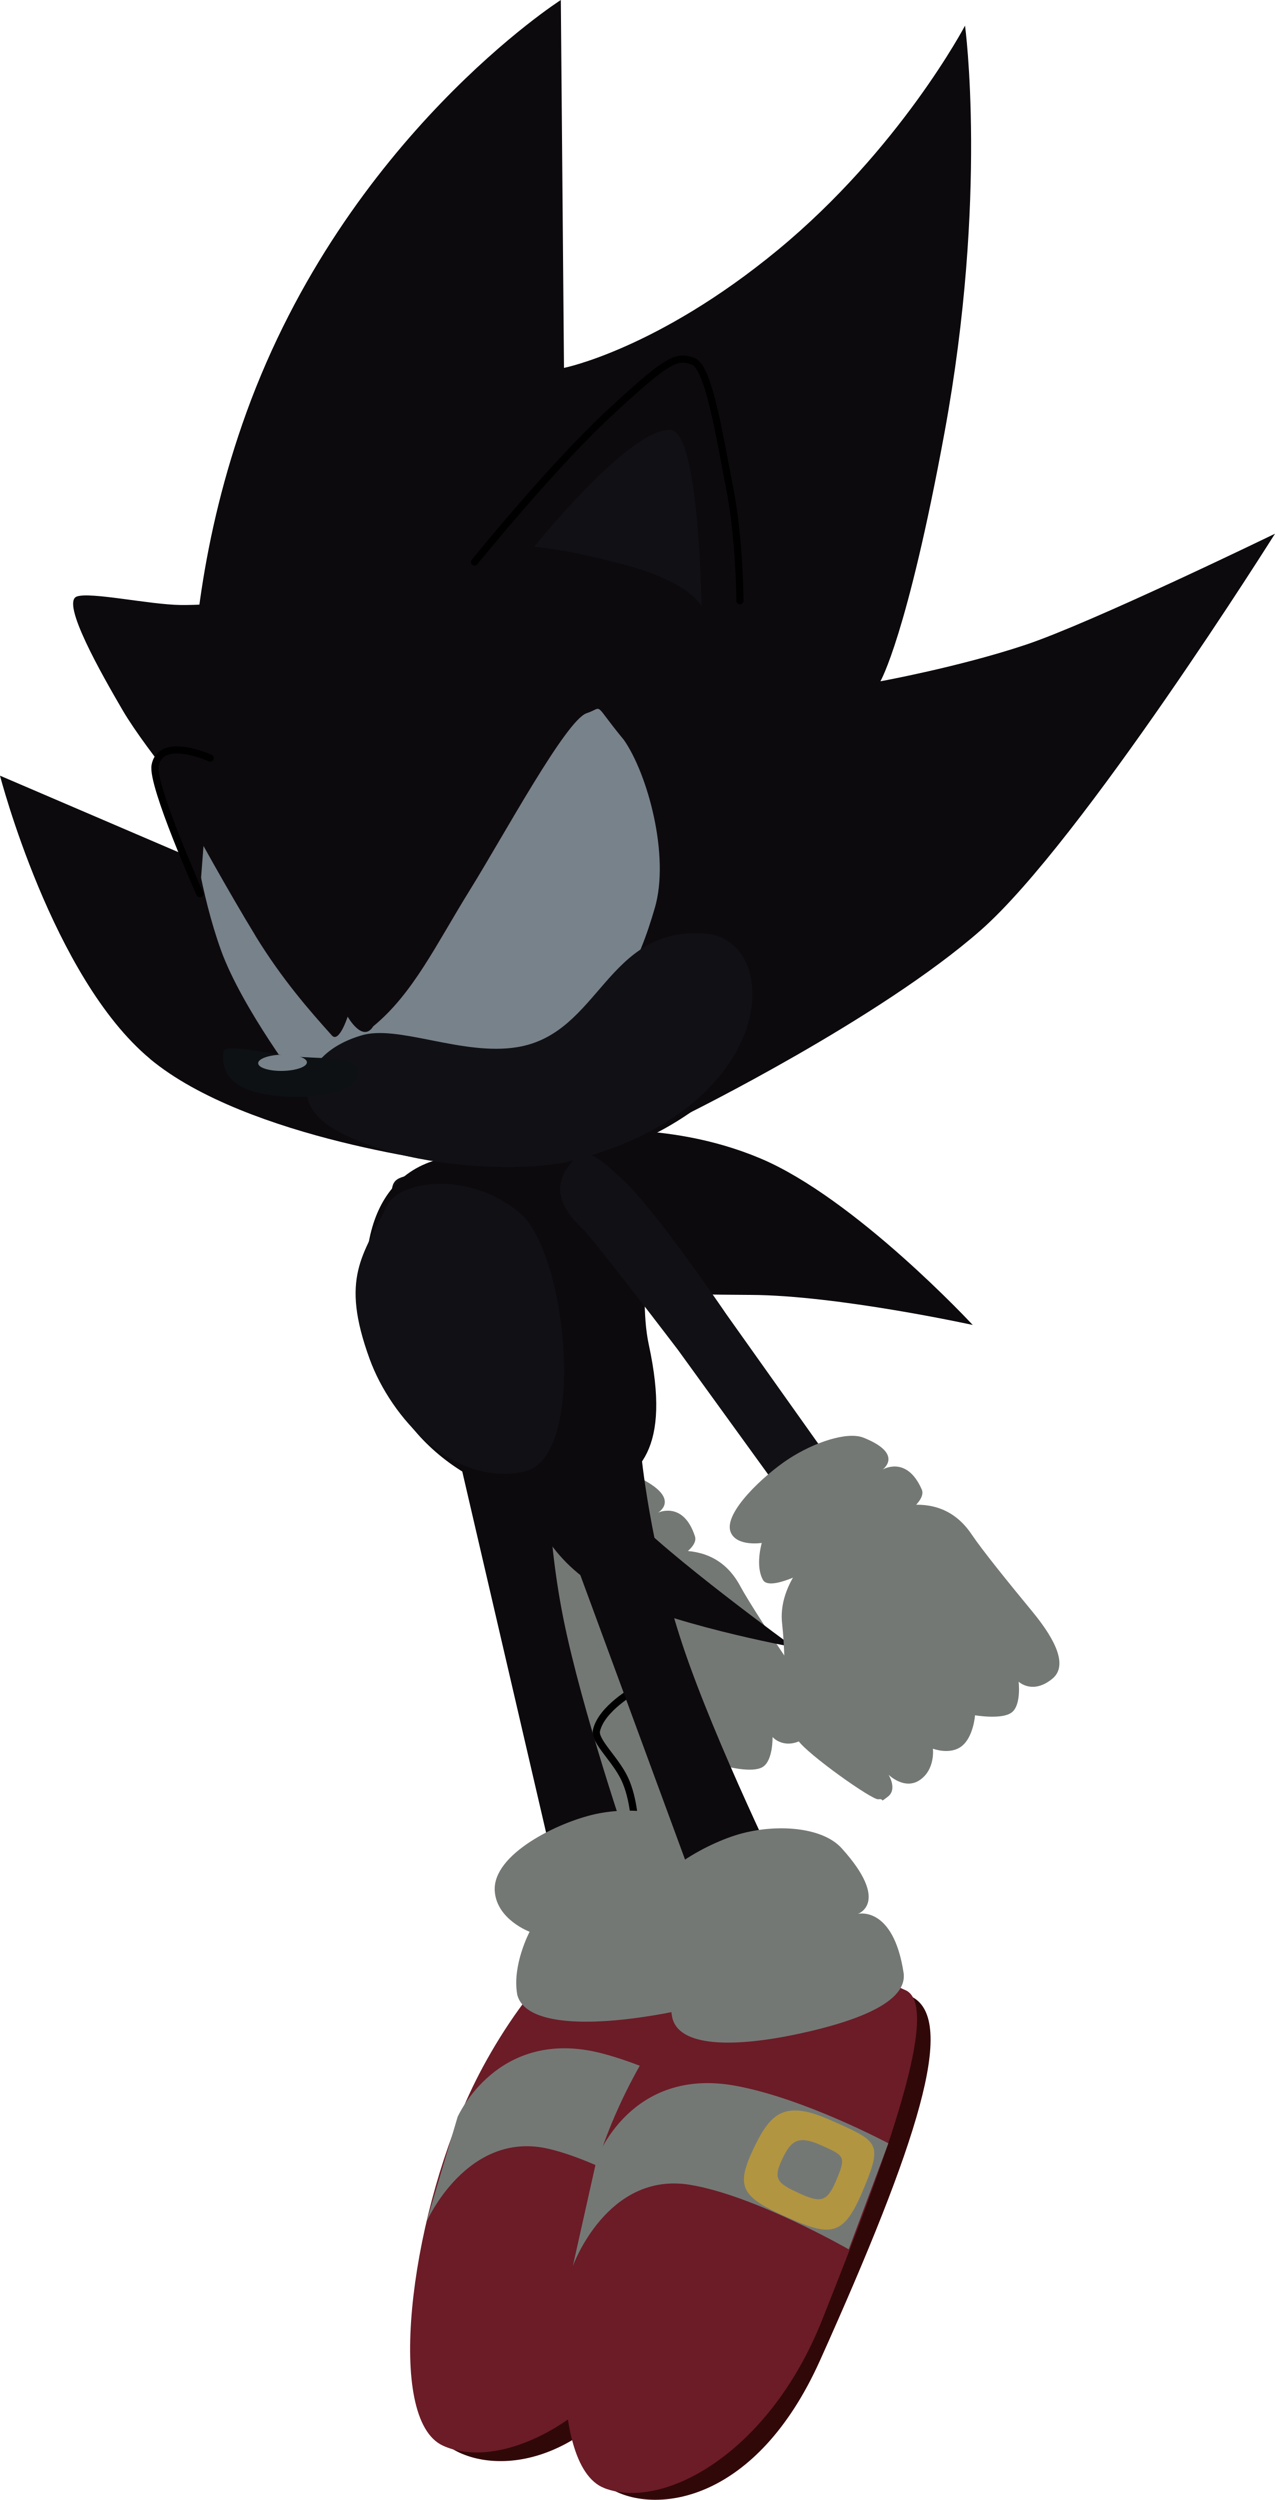 <svg version="1.1" xmlns="http://www.w3.org/2000/svg" xmlns:xlink="http://www.w3.org/1999/xlink" width="22.15" height="43.41" viewBox="0,0,22.15,43.41"><g transform="translate(-231.996,-158.045)"><g data-paper-data="{&quot;isPaintingLayer&quot;:true}" fill-rule="nonzero" stroke-linejoin="miter" stroke-miterlimit="10" stroke-dasharray="" stroke-dashoffset="0" style="mix-blend-mode: normal"><g><path d="M240.001,179.127c0.074,0.262 1.079,2.393 1.079,2.393l1.347,2.685l-0.862,0.546l-1.434,-2.793c0,0 -0.989,-1.826 -1.2,-2.576c-0.211,-0.751 -0.156,-0.853 0.134,-0.919c0.291,-0.066 0.725,-0.085 0.936,0.665z" data-paper-data="{&quot;index&quot;:null}" fill="#111115" stroke="none" stroke-width="0" stroke-linecap="butt"/><g><g><path d="M241.504,188.853c-0.261,-0.482 -0.064,-1.211 -0.077,-2.048c-0.01,-0.625 0.537,-1.162 0.962,-1.392c0.906,-0.49 1.973,-0.737 2.463,0.169c0.162,0.299 0.55,0.888 0.923,1.442c0.368,0.547 0.519,0.999 0.229,1.192c-0.372,0.247 -0.587,-0.007 -0.587,-0.007c0,0 0.011,0.407 -0.17,0.52c-0.181,0.114 -0.64,-0.012 -0.64,-0.012c0,0 -0.063,0.37 -0.28,0.511c-0.218,0.14 -0.504,-0.004 -0.504,-0.004c0,0 0.009,0.359 -0.276,0.517c-0.285,0.159 -0.535,-0.141 -0.535,-0.141c0,0 0.131,0.264 -0.048,0.376c-0.18,0.112 -0.043,0.024 -0.172,0.03c-0.106,0.005 -1.151,-0.9 -1.288,-1.153z" fill="#747875" stroke="none" stroke-width="0" stroke-linecap="butt"/><path d="M243.026,189.755c0,0 -0.014,-0.469 -0.176,-0.816c-0.162,-0.347 -0.533,-0.659 -0.492,-0.841c0.086,-0.384 0.66,-0.703 0.66,-0.703" fill="none" stroke="#000000" stroke-width="0.125" stroke-linecap="round"/></g><path d="M242.783,185.585c-0.336,0.151 -1.46,0.7 -1.608,0.444c-0.122,-0.258 0.037,-0.651 0.037,-0.651c0,0 -0.44,0.027 -0.519,-0.237c-0.103,-0.342 0.672,-0.934 1.132,-1.173c0.46,-0.239 1.053,-0.378 1.324,-0.238c0.682,0.353 0.277,0.584 0.277,0.584c0,0 0.44,-0.213 0.643,0.41c0.1,0.307 -0.908,0.692 -1.286,0.861z" fill="#747875" stroke="none" stroke-width="0" stroke-linecap="butt"/></g></g><g stroke="none" stroke-width="0" stroke-linecap="butt"><path d="M243.091,198.074c1.448,-2.278 1.782,-6.169 2.52,-5.7c0.738,0.469 -0.074,2.523 -2.033,6.188c-1.272,2.38 -3.007,2.465 -3.745,1.996c-0.738,-0.469 1.811,-0.205 3.259,-2.483z" fill="#310808"/><path d="M239.69,200.515c-0.999,-0.46 -0.579,-3.849 0.455,-6.096c0.576,-1.253 1.753,-2.921 2.914,-3.161c0.921,-0.19 1.999,0.767 2.434,0.983c0.623,0.309 -0.518,2.886 -1.837,5.63c-1.072,2.229 -2.967,3.103 -3.966,2.644z" fill="#6b1c27"/><path d="M244.206,196.668c0,0 -1.564,-1.046 -2.676,-1.307c-1.421,-0.333 -2.125,1.268 -2.125,1.268l0.541,-1.823c0,0 0.687,-1.568 2.495,-1.106c1.182,0.303 2.579,1.178 2.579,1.178z" fill="#747875"/></g><g stroke="none" stroke-width="0" stroke-linecap="butt"><g><path d="M242.642,201.284c-0.768,-0.418 1.792,-0.329 3.081,-2.7c1.289,-2.371 1.356,-6.277 2.124,-5.859c0.768,0.418 0.098,2.522 -1.606,6.312c-1.107,2.462 -2.832,2.665 -3.6,2.247z" fill="#310808"/><path d="M242.497,201.253c-1.028,-0.39 -0.841,-3.8 0.037,-6.113c0.49,-1.29 1.55,-3.034 2.691,-3.352c0.906,-0.253 2.046,0.629 2.496,0.815c0.643,0.266 -0.319,2.915 -1.448,5.742c-0.918,2.298 -2.748,3.299 -3.776,2.909z" fill="#6b1c27"/><path d="M246.74,197.106c0,0 -1.632,-0.937 -2.759,-1.121c-1.441,-0.235 -2.033,1.41 -2.033,1.41l0.415,-1.855c0,0 0.578,-1.612 2.413,-1.274c1.2,0.221 2.653,0.999 2.653,0.999z" fill="#747875"/></g><path d="M245.672,196.55c-0.813,-0.36 -0.907,-0.53 -0.566,-1.232c0.287,-0.591 0.535,-0.803 1.317,-0.456c0.827,0.367 0.905,0.391 0.591,1.158c-0.345,0.842 -0.547,0.893 -1.342,0.529z" fill="#b29540"/><path d="M245.876,196.13c-0.403,-0.179 -0.45,-0.263 -0.281,-0.611c0.142,-0.293 0.265,-0.399 0.653,-0.226c0.41,0.182 0.449,0.194 0.293,0.575c-0.171,0.418 -0.271,0.443 -0.666,0.263z" fill="#747875"/></g><path d="M234.601,176.431c-1.698,-1.412 -2.605,-4.916 -2.605,-4.916l3.562,1.527l4.399,5.216c0,0 -3.659,-0.414 -5.357,-1.826z" fill="#0d0a0e" stroke="none" stroke-width="0" stroke-linecap="butt"/><g fill="#0d0a0e" stroke-width="0"><path d="M235.758,174.073c-0.595,-2.874 1.252,-5.687 4.126,-6.282c2.874,-0.595 5.687,1.252 6.282,4.126c0.595,2.874 -1.252,5.687 -4.126,6.282c-2.874,0.595 -5.687,-1.252 -6.282,-4.126z" stroke="none" stroke-linecap="butt"/><path d="M235.507,173.293c0,0 -0.796,-3.764 0.77,-8.085c1.733,-4.782 5.462,-7.163 5.462,-7.163l0.055,6.389c0,0 1.622,-0.325 3.707,-2.042c2.13,-1.754 3.26,-3.902 3.26,-3.902c0,0 0.4,2.95 -0.356,7.064c-0.649,3.53 -1.114,4.322 -1.114,4.322c0,0 1.365,-0.248 2.52,-0.633c1.155,-0.385 4.335,-1.93 4.335,-1.93c0,0 -3.358,5.344 -5.111,6.885c-1.753,1.541 -5.093,3.189 -5.093,3.189" stroke="#000000" stroke-linecap="round"/></g><path d="M245.2,178.159c1.655,0.695 3.695,2.895 3.695,2.895c0,0 -2.348,-0.515 -3.855,-0.522c-1.507,-0.008 -2.257,-0.049 -2.257,-0.049l-0.892,-2.77c0,0 1.654,-0.249 3.309,0.446z" fill="#0d0a0e" stroke="none" stroke-width="0" stroke-linecap="butt"/><path d="M241.859,191.489l-1.894,-8.156l1.541,-0.294c0,0 -0.047,1.495 0.276,3.107c0.323,1.612 1.155,4.031 1.155,4.031z" data-paper-data="{&quot;index&quot;:null}" fill="#0d0a0e" stroke="none" stroke-width="0" stroke-linecap="butt"/><path d="M241.193,184.129l1.175,-1.341c0,0 0.048,0.959 0.557,1.535c0.612,0.691 2.862,2.328 2.862,2.328c0,0 -2.262,-0.413 -3.309,-0.988c-1.047,-0.575 -1.285,-1.534 -1.285,-1.534z" fill="#0d0a0e" stroke="none" stroke-width="0" stroke-linecap="butt"/><path d="M240.981,192.678c-0.091,-0.51 0.216,-1.087 0.216,-1.087c0,0 -0.572,-0.21 -0.606,-0.706c-0.044,-0.643 1.106,-1.199 1.758,-1.339c0.652,-0.14 1.45,-0.031 1.762,0.366c0.785,0.999 0.204,1.155 0.204,1.155c0,0 0.621,-0.106 0.721,1.072c0.049,0.58 -1.122,0.834 -2.008,0.952c-0.886,0.118 -1.923,0.11 -2.048,-0.414z" fill="#747875" stroke="none" stroke-width="0" stroke-linecap="butt"/><path d="M238.649,181.922c-0.505,-1.518 -0.46,-3.273 0.861,-3.713c1.321,-0.44 3.11,-1.859 3.615,-0.342c0.302,0.907 -0.077,2.513 0.142,3.528c0.394,1.819 -0.161,2.328 -0.948,2.59c-1.321,0.44 -3.165,-0.546 -3.67,-2.064z" fill="#0d0a0e" stroke="none" stroke-width="0" stroke-linecap="butt"/><path d="M238.419,181.649c-0.521,-1.425 -0.113,-1.807 0.301,-2.664c0.21,-0.435 1.401,-0.621 2.3,0.12c0.83,0.683 1.187,4.263 0.076,4.496c-1.238,0.259 -2.308,-0.942 -2.677,-1.952z" fill="#111115" stroke="none" stroke-width="0" stroke-linecap="butt"/><path d="M244.673,192.445l-3.164,-8.592l1.623,-0.587c0,0 0.154,1.643 0.724,3.35c0.57,1.707 1.801,4.209 1.801,4.209z" data-paper-data="{&quot;index&quot;:null}" fill="#0d0a0e" stroke="none" stroke-width="0" stroke-linecap="butt"/><path d="M240.24,167.805c0,0 1.336,-1.654 2.347,-2.591c1.011,-0.937 1.162,-1.001 1.448,-0.896c0.278,0.102 0.463,1.318 0.638,2.208c0.174,0.889 0.178,1.95 0.178,1.95" fill="#0d0a0e" stroke="#000000" stroke-width="0.125" stroke-linecap="round"/><path d="M235.693,172.45c0,0 -1.147,-1.354 -1.564,-2.067c-0.364,-0.623 -1.08,-1.877 -0.799,-1.979c0.234,-0.085 1.262,0.14 1.8,0.147c0.586,0.007 1.585,-0.106 1.585,-0.106" fill="#0d0a0e" stroke="#000000" stroke-width="0" stroke-linecap="round"/><path d="M236.432,174.294c0.465,0.758 0.94,1.299 1.33,1.733c0.124,0.138 0.274,-0.327 0.274,-0.327c0,0 0.26,0.462 0.444,0.168c0.697,-0.572 1.096,-1.429 1.684,-2.375c0.587,-0.946 1.665,-2.943 2.024,-3.063c0.309,-0.103 0.091,-0.208 0.647,0.465c0.41,0.586 0.802,2.009 0.537,2.917c-0.265,0.908 -0.691,1.955 -1.844,2.46c-1.153,0.505 -2.511,-0.587 -3.551,-0.1c-0.128,0.06 -0.735,0.752 -0.735,0.752c0,0 -1.038,-1.361 -1.405,-2.373c-0.367,-1.012 -0.5,-2.164 -0.5,-2.164c0,0 0.631,1.148 1.096,1.906z" fill="#78828a" stroke="#000000" stroke-width="0" stroke-linecap="butt"/><path d="M237.332,177.067c-0.04,-0.24 0.111,-0.789 0.931,-1.038c0.634,-0.203 1.763,0.359 2.722,0.2c1.441,-0.238 1.541,-2.097 3.253,-1.97c1.375,0.081 1.336,3.09 -2.441,3.975c-0.91,0.164 -2.232,0.049 -3.033,-0.192c-0.976,-0.294 -1.369,-0.587 -1.433,-0.975z" fill="#111115" stroke="#000000" stroke-width="0" stroke-linecap="butt"/><path d="M235.468,173.565c0,0 -0.842,-1.886 -0.777,-2.227c0.1,-0.521 0.957,-0.128 0.957,-0.128" fill="#0d0a0e" stroke="#000000" stroke-width="0.125" stroke-linecap="round"/><path d="M235.879,176.308c0.019,-0.143 0.67,0.018 1.154,0.075c0.485,0.057 1.138,-0.003 1.186,0.226c0.079,0.379 -0.654,0.508 -1.196,0.483c-0.858,-0.039 -1.206,-0.314 -1.144,-0.784z" fill="#0d1114" stroke="none" stroke-width="0" stroke-linecap="butt"/><path d="M236.902,176.359c0.234,-0.005 0.425,0.055 0.426,0.133c0.002,0.078 -0.187,0.145 -0.421,0.15c-0.234,0.005 -0.425,-0.055 -0.426,-0.133c-0.002,-0.078 0.187,-0.145 0.421,-0.15z" fill="#78828a" stroke="none" stroke-width="0" stroke-linecap="butt"/><path d="M241.278,167.539c0,0 1.653,-2.063 2.367,-2.028c0.497,0.025 0.538,3.06 0.538,3.06c0,0 -0.174,-0.405 -1.314,-0.714c-1.042,-0.283 -1.59,-0.318 -1.59,-0.318z" fill="#111115" stroke="none" stroke-width="0" stroke-linecap="butt"/><path d="M241.937,178.219c0.196,-0.223 0.314,-0.221 0.897,0.332c0.583,0.553 1.78,2.316 1.78,2.316l1.867,2.628l-0.897,0.491l-1.809,-2.498c0,0 -1.466,-1.926 -1.67,-2.119c-0.583,-0.553 -0.364,-0.926 -0.168,-1.149z" data-paper-data="{&quot;index&quot;:null}" fill="#111115" stroke="none" stroke-width="0" stroke-linecap="butt"/><g fill="#747875" stroke="none" stroke-width="0" stroke-linecap="butt"><g><path d="M245.858,188.268c-0.306,-0.454 -0.181,-1.199 -0.275,-2.031c-0.071,-0.621 0.422,-1.209 0.823,-1.479c0.855,-0.576 1.892,-0.925 2.468,-0.07c0.19,0.282 0.634,0.83 1.059,1.346c0.419,0.509 0.613,0.944 0.344,1.164c-0.346,0.282 -0.585,0.05 -0.585,0.05c0,0 0.05,0.404 -0.119,0.534c-0.169,0.131 -0.638,0.05 -0.638,0.05c0,0 -0.027,0.375 -0.23,0.535c-0.203,0.161 -0.502,0.045 -0.502,0.045c0,0 0.044,0.356 -0.224,0.542c-0.268,0.186 -0.546,-0.089 -0.546,-0.089c0,0 0.156,0.25 -0.011,0.379c-0.168,0.129 -0.041,0.028 -0.168,0.047c-0.105,0.016 -1.233,-0.784 -1.394,-1.023z"/></g><path d="M246.814,184.892c-0.32,0.183 -1.385,0.839 -1.558,0.598c-0.147,-0.244 -0.026,-0.651 -0.026,-0.651c0,0 -0.435,0.069 -0.54,-0.186c-0.136,-0.331 0.579,-0.995 1.013,-1.277c0.434,-0.282 1.011,-0.478 1.294,-0.365c0.713,0.285 0.332,0.554 0.332,0.554c0,0 0.418,-0.254 0.68,0.345c0.129,0.295 -0.836,0.777 -1.196,0.982z"/></g><path d="M243.683,193.115c-0.125,-0.502 0.142,-1.099 0.142,-1.099c0,0 -0.585,-0.171 -0.652,-0.663c-0.088,-0.639 1.021,-1.272 1.662,-1.456c0.641,-0.184 1.445,-0.13 1.783,0.244c0.852,0.943 0.283,1.139 0.283,1.139c0,0 0.612,-0.148 0.792,1.02c0.089,0.576 -1.062,0.909 -1.938,1.087c-0.876,0.178 -1.911,0.241 -2.071,-0.273z" fill="#747875" stroke="none" stroke-width="0" stroke-linecap="butt"/></g></g></svg>